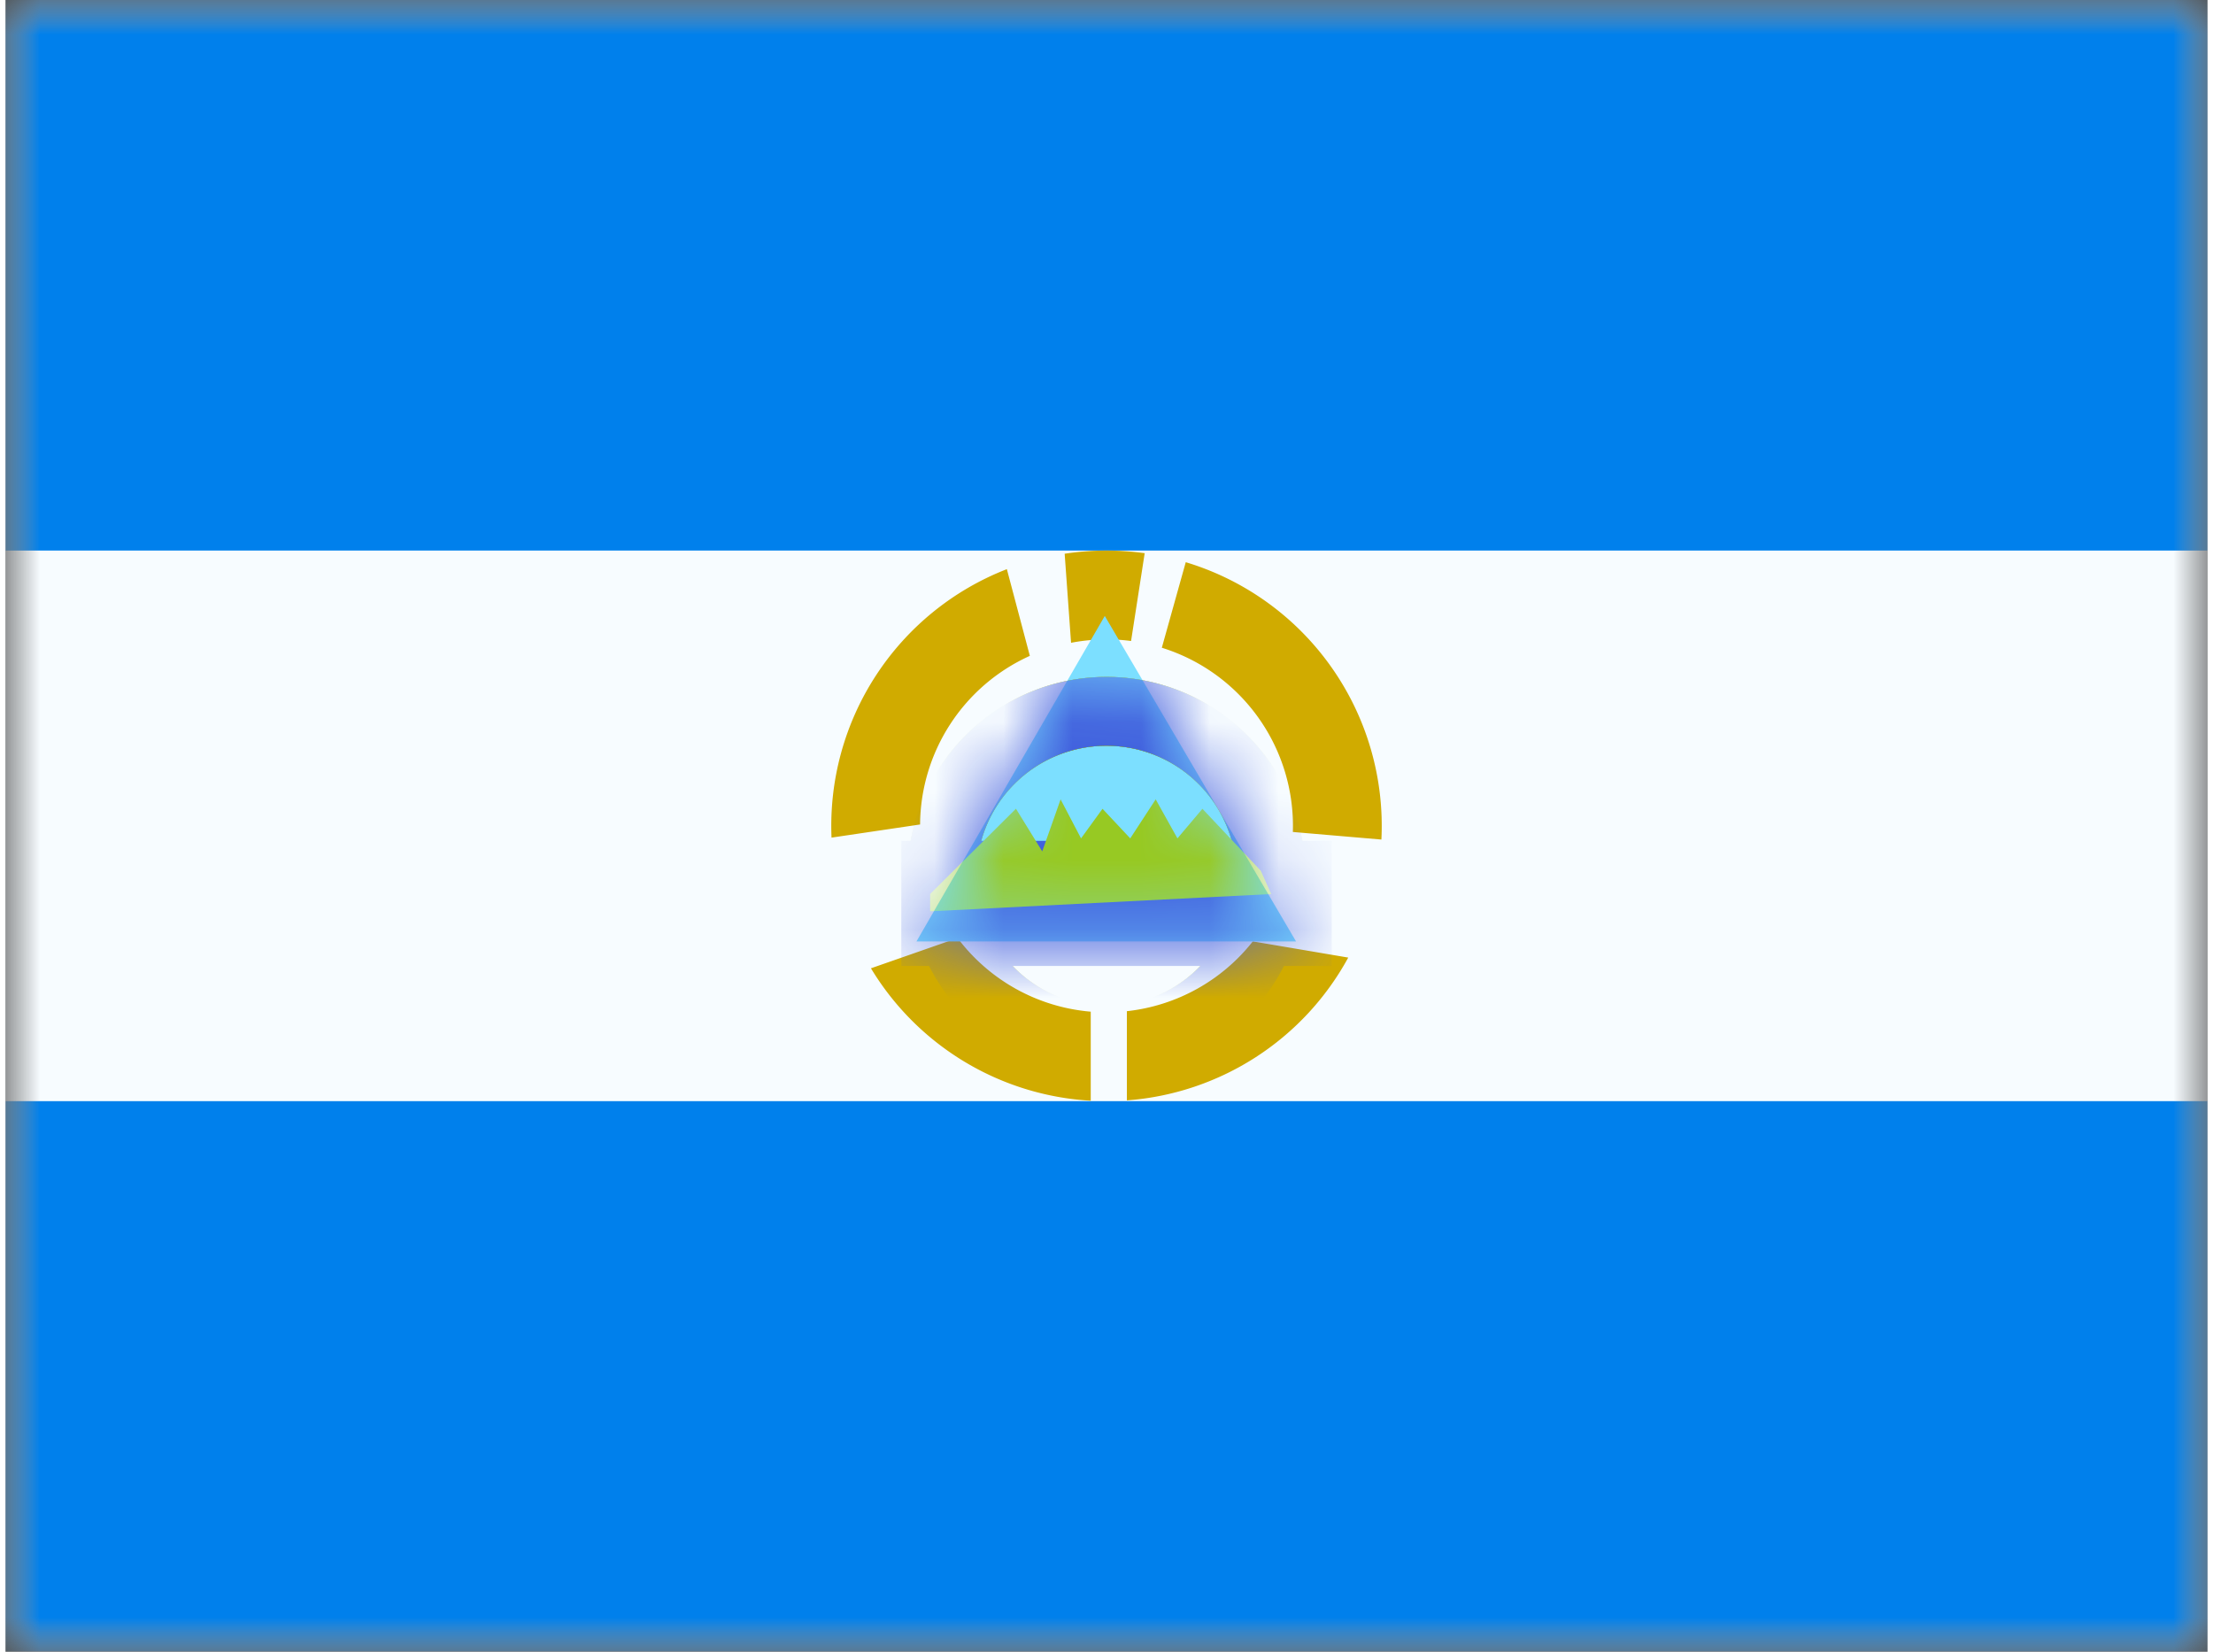 <svg xmlns="http://www.w3.org/2000/svg" xmlns:xlink="http://www.w3.org/1999/xlink" aria-hidden="true" role="img" class="iconify iconify--flagpack" width="1.34em" height="1em" preserveAspectRatio="xMidYMid meet" viewBox="0 0 32 24" data-icon="flagpack:ni"><rect x="0" y="0" width="32" height="24" fill="#333333" stroke="none"/><mask id="IconifyId17f59e8143772869c324" width="32" height="24" x="0" y="0" maskUnits="userSpaceOnUse"><path fill="#fff" d="M0 0h32v24H0z"></path></mask><g fill="none" mask="url(#IconifyId17f59e8143772869c324)"><path fill="#F7FCFF" fill-rule="evenodd" d="M0 0v24h32V0H0z" clip-rule="evenodd"></path><mask id="IconifyId17f59e8143772869c325" width="32" height="24" x="0" y="0" maskUnits="userSpaceOnUse"><path fill="#fff" fill-rule="evenodd" d="M0 0v24h32V0H0z" clip-rule="evenodd"></path></mask><g mask="url(#IconifyId17f59e8143772869c325)"><path fill="#0080EC" fill-rule="evenodd" d="M0 0v8h32V0H0zm0 16v8h32v-8H0z" clip-rule="evenodd"></path><path fill="#D0AB00" fill-rule="evenodd" d="M16 8c.189 0 .374.013.555.038l-.198 1.276a2.735 2.735 0 0 0-.872.026l-.093-1.294A4.03 4.03 0 0 1 16 8zm1.152.168l-.348 1.244a2.71 2.71 0 0 1 1.904 2.677l1.287.11a4.002 4.002 0 0 0-2.843-4.03zm2.361 5.746a4 4 0 0 1-3.217 2.075v-1.296a2.704 2.704 0 0 0 1.83-1.014l1.387.235zm-6.936.156a4 4 0 0 0 3.194 1.924V14.7a2.706 2.706 0 0 1-1.935-1.07l-1.26.44zm-.573-1.899a4.002 4.002 0 0 1 2.548-3.901l.334 1.26a2.71 2.71 0 0 0-1.595 2.45l-1.287.191z" clip-rule="evenodd"></path><path fill="#7CDFFF" fill-rule="evenodd" d="m15.975 8.95l-2.737 4.73h5.517l-2.78-4.73z" clip-rule="evenodd"></path><mask id="IconifyId17f59e8143772869c326" width="6" height="6" x="13" y="8" maskUnits="userSpaceOnUse"><path fill="#fff" fill-rule="evenodd" d="m15.975 8.95l-2.737 4.73h5.517l-2.78-4.73z" clip-rule="evenodd"></path></mask><g mask="url(#IconifyId17f59e8143772869c326)"><path stroke="#E31D1C" d="M16 15.118a2.39 2.39 0 1 0 0-4.782a2.39 2.39 0 0 0 0 4.782z"></path><path stroke="#FFD018" d="M16 15.118a2.39 2.39 0 1 0 0-4.782a2.39 2.39 0 0 0 0 4.782z"></path><path stroke="#4EDD00" d="M16 15.118a2.39 2.39 0 1 0 0-4.782a2.39 2.39 0 0 0 0 4.782z"></path><path stroke="#3D58DB" d="M16 15.118a2.39 2.39 0 1 0 0-4.782a2.39 2.39 0 0 0 0 4.782z"></path><path fill="#3D58DB" d="M13.018 12.218h6.255v1.818h-6.255z"></path><path fill="#97C923" fill-rule="evenodd" d="m13.437 12.99l1.247-1.239l.382.62l.267-.756l.297.567l.312-.43l.403.43l.37-.567l.316.567l.363-.43l.848.9l.152.339l-4.957.251v-.251z" clip-rule="evenodd"></path></g></g></g></svg>